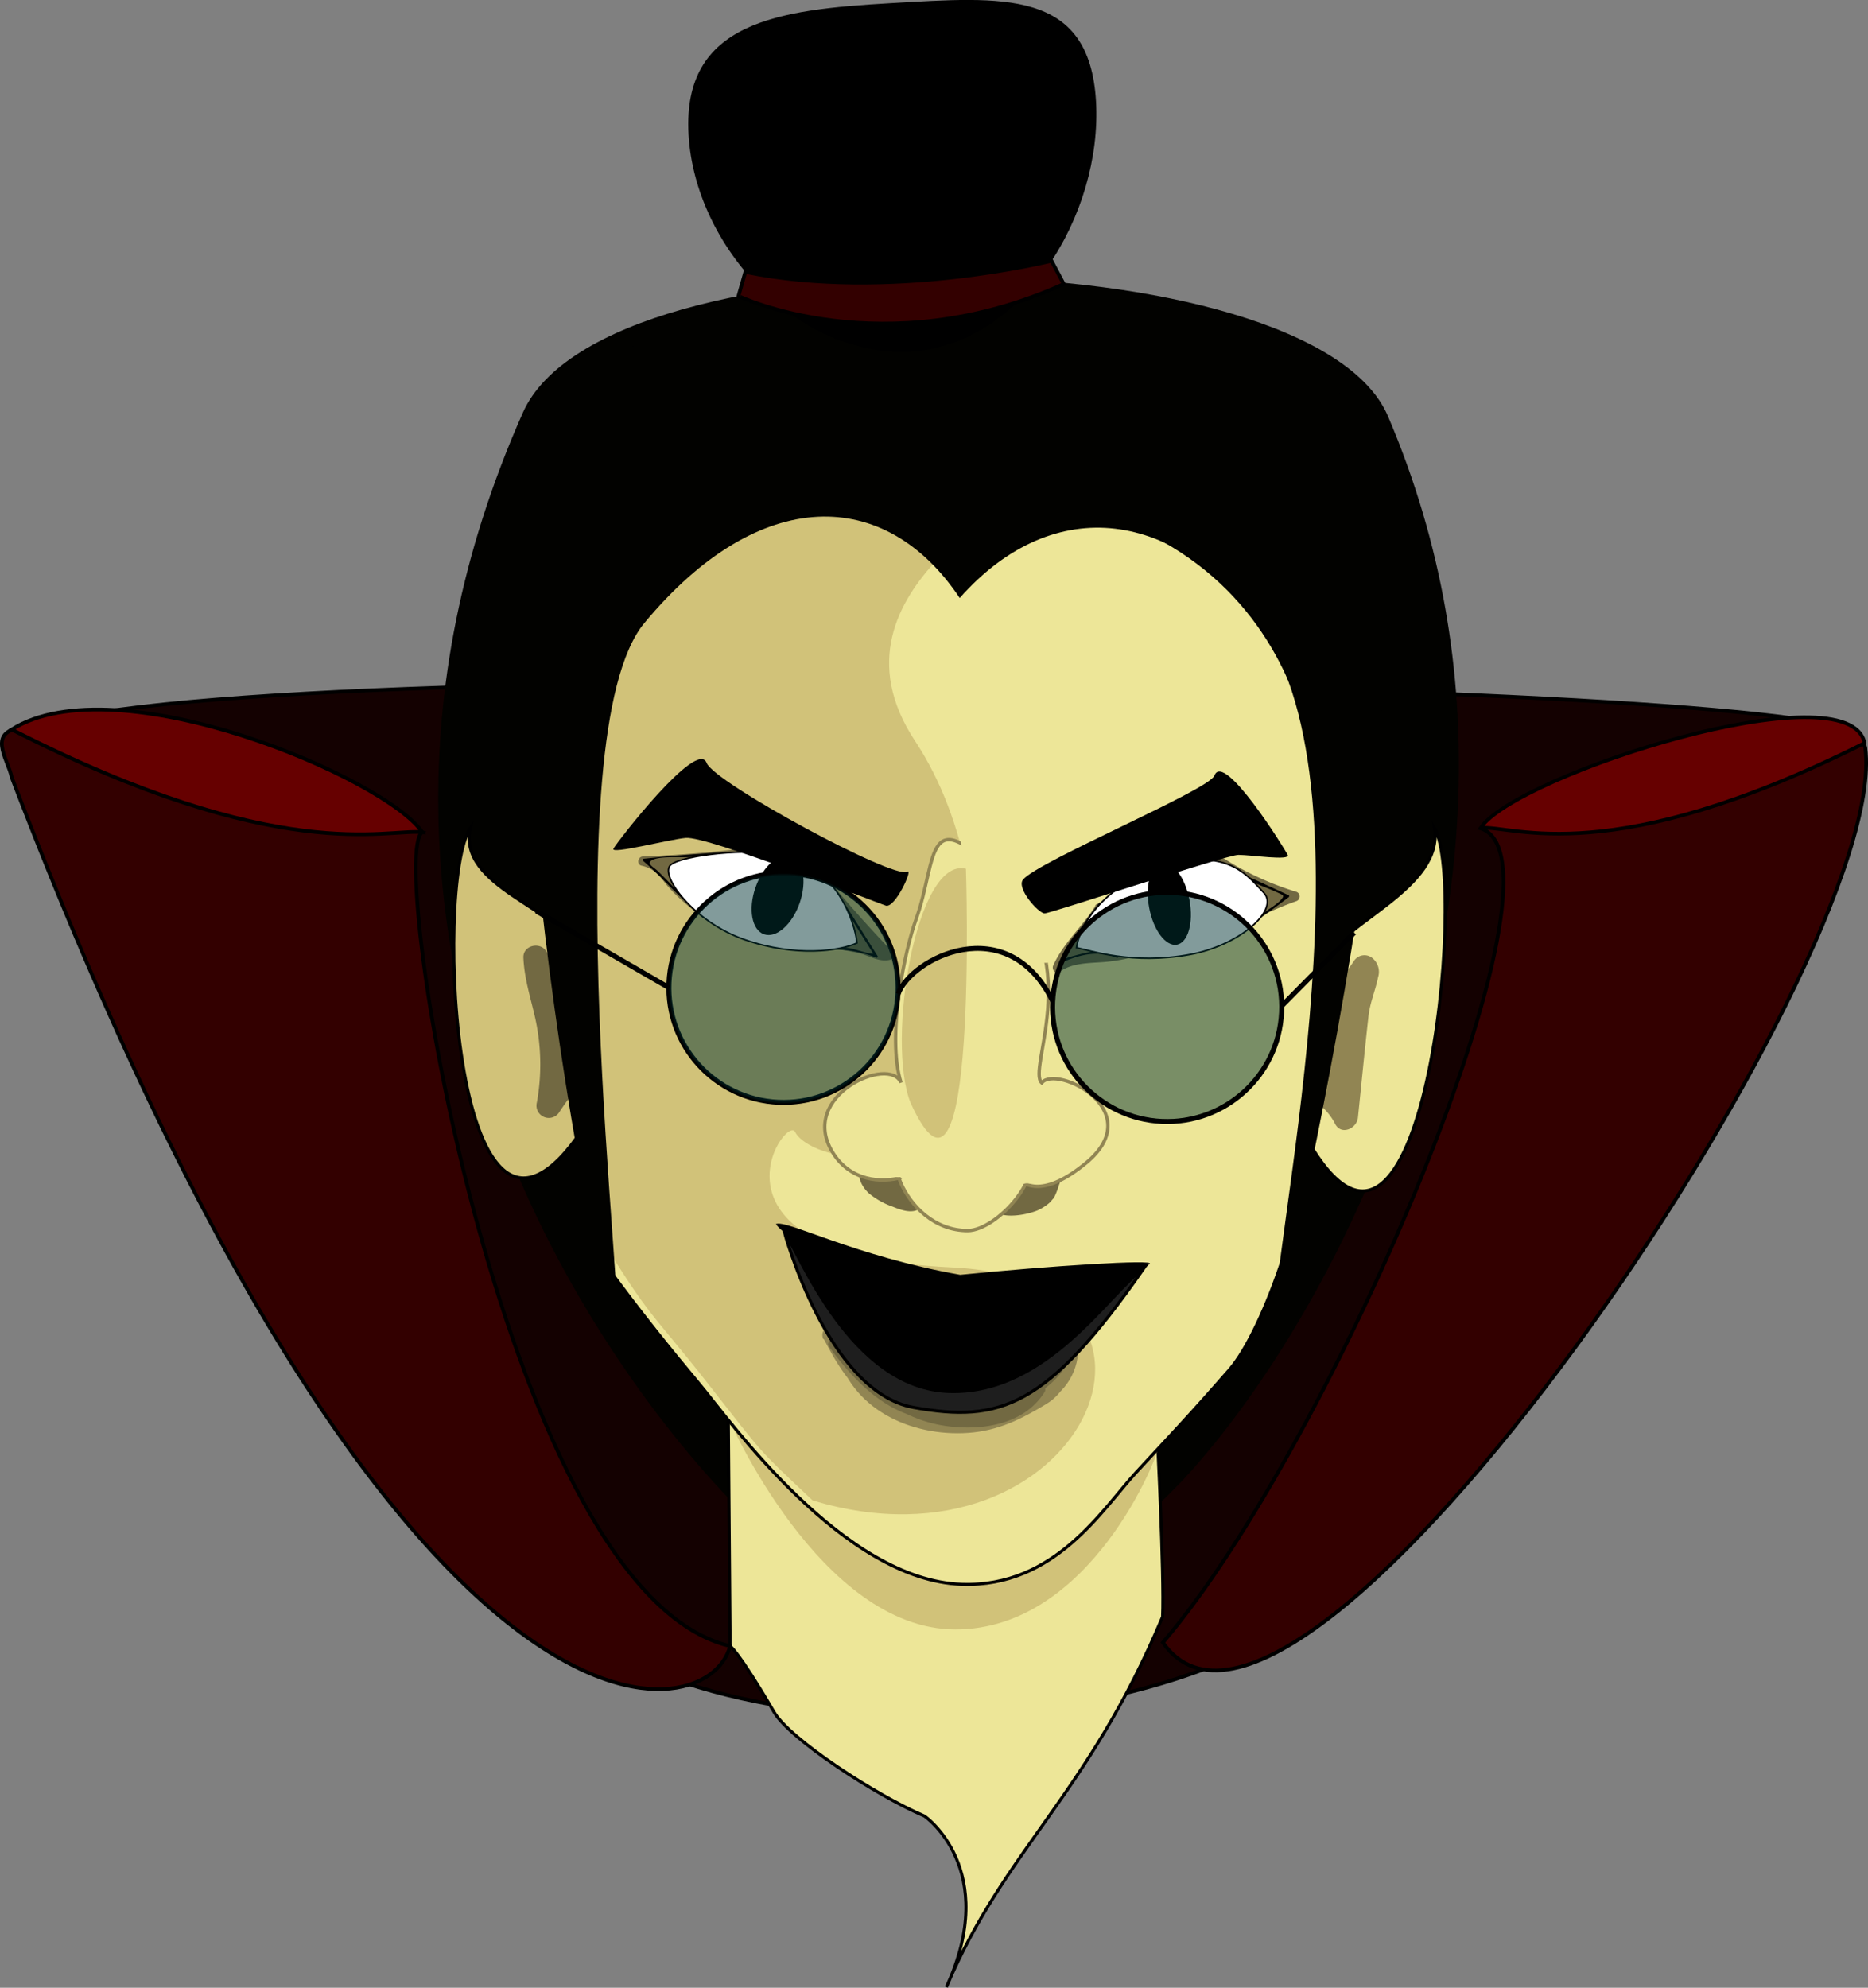 <svg xmlns="http://www.w3.org/2000/svg" viewBox="0 0 374.96 398.91"><rect x="0" y="0" width="374.96" height="398.91" fill="#808080" stroke="none"/><defs><style>.cls-1{fill:#140101;}.cls-1,.cls-10,.cls-12,.cls-13,.cls-14,.cls-15,.cls-16,.cls-17,.cls-3,.cls-5,.cls-9{stroke:#000;}.cls-1,.cls-10,.cls-12,.cls-13,.cls-14,.cls-15,.cls-16,.cls-17,.cls-3,.cls-5,.cls-8,.cls-9{stroke-miterlimit:10;}.cls-1,.cls-12,.cls-13{stroke-width:0.74px;}.cls-2{fill:#020200;}.cls-11,.cls-3,.cls-8{fill:#ede698;}.cls-10,.cls-3,.cls-5{stroke-width:0.62px;}.cls-4,.cls-5{fill:#d1c279;}.cls-6{fill:#726942;}.cls-7{fill:#918553;}.cls-8{stroke:#918553;stroke-width:0.68px;}.cls-9{fill:#fff;stroke-width:0.31px;}.cls-10{fill:#1e1e1e;}.cls-12{fill:#300;}.cls-13,.cls-17{fill:#600;}.cls-14{fill:none;}.cls-15,.cls-16{fill:#033;}.cls-15{stroke-width:0.56px;opacity:0.49;}.cls-17{stroke-width:0.72px;}</style></defs><title>page3vamphead_1</title><g id="Layer_2" data-name="Layer 2"><g id="Layer_1-2" data-name="Layer 1"><path class="cls-1" d="M106.88,318.76C93.3,301.87-4.57,167.62,2.51,148.9s356.26-12.7,369.71-1.78-68.3,116-94,160.69S137.44,356.79,106.88,318.76Z"/><path class="cls-2" d="M151.33,305.71h76.51c24.27-17,95-118.66,50.76-222.19-15.37-36-157-38.06-173.63-.74C54.3,196.75,131.05,287,151.33,305.71Z"/><path class="cls-3" d="M146.55,330.36s1.5.73,8.83,13.24c3.16,5.4,20.34,16.66,30.16,20.84.15.06,15.31,10.74,4.42,34.34,11.7-27.62,28.35-38.48,43.41-74.31.37-8.46-1.1-37-1.1-37l-86.08-2.94Z"/><path class="cls-4" d="M146.18,284.52S164.58,327,191.8,327s40.78-35.14,40.62-36.33S158,282.46,146.18,284.52Z"/><path class="cls-5" d="M117,191.34C112,182.07,91.92,178,94.39,166.22,87,177.34,91,265.46,117,226.55S117,191.34,117,191.34Z"/><path class="cls-3" d="M264.79,193.56c5.57-8.9,24.84-15.46,23.18-27.34,6.63,11.6-2.39,103.07-25.6,62.47S264.79,193.56,264.79,193.56Z"/><path class="cls-6" d="M122.28,206.36c-7.6,0-9.55-10.18-12.62-15.41-1.21-2.05-4.71-1.25-4.6,1.25.18,4.19,1.44,8,2.36,12.07a43,43,0,0,1,.34,17,2.48,2.48,0,0,0,4.52,1.9,47.38,47.38,0,0,1,11.79-12.47l-3.72-2.13v.54l1.22-2.13c-1.35,1-3.31,1.19-4.78,2.16-1.75,1.17-3.05,3-5,3.83h2.49l-.78-.33,1.14,2.79a18.07,18.07,0,0,1,1.91-4.59c1.37-2.85-2.89-5.36-4.27-2.49-.89,1.86-2.09,3.71-2.41,5.77a2.54,2.54,0,0,0,1.14,2.79c3.52,1.52,5-1.11,7.75-3.07,2.27-1.64,6.56-1.7,6.52-5.26,0-1.72-2.14-3.28-3.72-2.13A54,54,0,0,0,108,220.65l4.52,1.9a49.58,49.58,0,0,0,.43-15.33c-.69-5.08-2.74-9.9-3-15l-4.6,1.25c4.27,7.26,6.54,17.91,16.89,17.86,3.18,0,3.19-5,0-4.94Z"/><path class="cls-7" d="M256.45,210.57A38.94,38.94,0,0,0,276,195.37l-3.88.5c-.9-.9-.29-1-1.11.8a10.89,10.89,0,0,0-.66,2.5c-.47,2.47-.61,5-.87,7.54l-1.82,17.55,4.6-1.25c-3.24-6.51-11.81-11.33-17.29-15.8l-.5,3.88c1.28-.6,5.41,2.09,6.4,2.7a25.69,25.69,0,0,1,5.36,4.56c1.34,1.45,4.5.42,4.22-1.75a45.05,45.05,0,0,1,.08-12.82l-4.85-.66q-1.14,5.29-4.91,4.2c-3.15-.38-3.12,4.57,0,4.94,5.79.7,10-3.42,9.85-9.15-.05-2.66-4.41-3.51-4.85-.66a49.65,49.65,0,0,0-.25,14.13l4.22-1.75c-3.75-4.05-11.88-10.77-17.76-8a2.48,2.48,0,0,0-.5,3.88l9,7.37c2.69,2.19,5.92,4.26,7.5,7.44,1.2,2.41,4.38,1,4.6-1.25.7-6.77,1.35-13.55,2.11-20.32.31-2.81,1.41-5.2,1.93-7.85a3.56,3.56,0,0,0-1-3.7,2.51,2.51,0,0,0-3.88.5,33.3,33.3,0,0,1-16.63,12.93c-3,1.06-1.69,5.84,1.31,4.77Z"/><path class="cls-3" d="M117,177.13c0,9.88-1.85,67.95,4.94,77.21s12.35,16.11,18.53,23.52,28.85,39.3,52.6,40.09c18.73.62,28.17-15.07,35-22.48s10-10.62,18.73-20.61c6.77-7.74,16.62-34.73,16.62-54.5s3.71-40.15,1.24-58.07c0,0,1.24-61.77-71-63.62S117,135.13,117,177.13Z"/><path class="cls-6" d="M185.63,239.43c-1.37-3.57-3.94-6.51-8-6.61-1.72,0-4.33.35-5,2.25-.52,1.54.63,3.3,1.68,4.32a15.16,15.16,0,0,0,4.83,2.75c1.49.62,3.95,1.55,5.42.4s.8-3.07-.4-4.17a9.13,9.13,0,0,0-2.33-1.52,24.84,24.84,0,0,1-2.55-.83c-1.45-1.89-4.7,0-3.24,1.89a4.61,4.61,0,0,0,2.47,1.74c.72.24,3,.72,3.26,1.62l.19-1.44-.17.3,1.12-.86c-1.13.38-3.06-.85-4.07-1.36-.07,0-2.93-1.91-2.55-2q-.52,1.27.66.7h.63a4.33,4.33,0,0,1,2.45.87,6.74,6.74,0,0,1,2,3c.86,2.23,4.48,1.26,3.61-1Z"/><path class="cls-6" d="M209.4,232.23a8,8,0,0,0-7.2,1.91c-2.06,1.74-2.74,3.79-3.19,6.34-.86,4.93,6.82,3.5,9.36,2.38a9.82,9.82,0,0,0,2.38-1.56,6.11,6.11,0,0,0,.46-.54c-.47.5.25-.24.38-.44a15.51,15.51,0,0,0,1-2.59,4.27,4.27,0,0,0,.21-3.08c-.85-2.31-3.78-2.75-5.87-2.06a5.06,5.06,0,0,0-2.66,2c-.73,1.15-.42,2.48-1,3.64a1.9,1.9,0,0,0,2.12,2.75,7.19,7.19,0,0,0,4.77-3c1.42-1.95-1.83-3.82-3.24-1.89a3.66,3.66,0,0,1-2.53,1.27l2.12,2.75a6.46,6.46,0,0,0,.58-1.75c.09-.57,0-1.41.38-1.87A1.94,1.94,0,0,1,209,236q.55-.33.21.26l-.22.44a7.19,7.19,0,0,1-1,2.08c.48-.58-1,.57-1.34.72a10.19,10.19,0,0,1-3,.64,7.17,7.17,0,0,0-1.32,0q-.82-.14.29,1a5.28,5.28,0,0,0,.14-.56c.26-.57.1-1.28.35-1.87a4.83,4.83,0,0,1,1.24-1.58,4.39,4.39,0,0,1,4-1.31c2.34.59,3.34-3,1-3.61Z"/><path class="cls-4" d="M199.07,98.95c12.35.22-36.09,18.42-15.38,49.77,21.36,32.34,10.89,85.74-2.47,68.57-4.32-5.56-11.12,3.09-11.12,3.09s-3.09,6.79-.62,9.88-8,.62-9.88-3.09-21.62,24.71,31.5,27.18,26,63.1-28,46.75c-11.24-10.62-9.42-8.66-21.23-23.73C130.6,263,130.61,264.88,120,247.4c-.64-17.32-6.24-90.55,1.86-113.15S145.26,98,199.07,98.95Z"/><path class="cls-8" d="M183.86,184.54c-2.18,6-5.95,23.47-3,32.74-2.23-5.56-20.75,2.58-13.72,14s24.87,2.11,16.69-1c-8.48-3.2-3,16.68,10.41,16.68,5.95,0,16.35-11.74,11.15-16.06s-3.69,16,12.64,2.47c12.64-10.5-5.95-19.77-8.92-16.06-3-2.64,8.41-23.17-6.69-39.53C185.34,159.22,188.32,172.19,183.86,184.54Z"/><path class="cls-6" d="M151.28,170c-7.35,1-14.83,1.58-22.24,1.89-1,0-1.32,1.6-.25,1.84,3.1.69,4.63,3.19,6.75,5.27,1.75,1.72,3.67,3.23,5.34,5l1.32-1.32c-3-2.46-7.75-6-9.05-9.79L131.77,174l6.53,4.12.22-1.71c-2.16.46-1.18-1.19-1.52-2.23s-.24-.84-1.12-1.58-2.23.51-1.32,1.32a9.59,9.59,0,0,0,2.74,1.79c1.09.48,2-1.14.95-1.62a6,6,0,0,1-2.36-1.5l-1.32,1.32c1.36,1.15,0,3.28,1.46,4.43.77.62,2.26,0,3-.13a1,1,0,0,0,.22-1.71l-6.53-4.12a1,1,0,0,0-1.38,1.06c1.47,4.27,6.18,7.85,9.54,10.62a.94.94,0,0,0,1.32-1.32c-2.24-2.45-4.87-4.49-7.11-6.94-1.71-1.87-3.29-3.3-5.81-3.86l-.25,1.84c7.58-.32,15.22-.95,22.74-2,1.19-.16.68-2-.5-1.81Z"/><path class="cls-6" d="M166.68,180q5.39,6.35,11.16,12.37l.41-1.57c-1.51.44-5-1.28-6.54-1.57a29.15,29.15,0,0,1-6.65-1.7l-.22,1.71c3.36-1.09,7.51.61,10.59,2,.91.41,2-.68,1.14-1.47a8.16,8.16,0,0,0-2.25-1.36c-1.73-.87-2.43-2.15-3.14-3.91l-1.57.91,4.87,4.18c.91.78,2.24-.54,1.32-1.32l-4.87-4.18c-.63-.54-1.95,0-1.57.91a12.29,12.29,0,0,0,1.81,3.43c1.15,1.36,2.81,1.47,4.06,2.66l1.14-1.47c-3.57-1.6-8.11-3.45-12-2.19-.69.22-1,1.36-.22,1.71,2.59,1.16,5.29,1.48,8,2.08,2.18.47,4.35,2,6.59,1.38a1,1,0,0,0,.41-1.57q-5.76-6-11.16-12.37c-.78-.92-2.1.41-1.32,1.32Z"/><path class="cls-6" d="M219.84,181.83c-2.6,4.17-6.41,7.41-8.44,11.95-.33.74.44,1.91,1.28,1.28,2.86-2.12,6.83-1.69,10.22-2.13a36.93,36.93,0,0,0,8.26-2c.9-.34.88-2-.25-1.84l-7.91,1c-2.61.35-5.75,1.23-8.36.82l.22,1.71a8.64,8.64,0,0,0,4.22-4l-1.71-.72-.81,2.21a.94.94,0,0,0,1.15,1.15,29.29,29.29,0,0,1,6.22-1.19c1.19-.1,1.2-2,0-1.87a32,32,0,0,0-6.72,1.26l1.15,1.15.81-2.21c.37-1-1.21-1.64-1.71-.72a7.11,7.11,0,0,1-3.54,3.32,1,1,0,0,0,.22,1.71c2.47.39,5-.24,7.42-.56l9.35-1.24-.25-1.84a42,42,0,0,1-11.57,2.31c-2.68.21-5.13.36-7.36,2l1.28,1.28c2-4.52,5.85-7.79,8.44-11.95.64-1-1-2-1.62-.95Z"/><path class="cls-6" d="M244.92,174a60.94,60.94,0,0,0,14.86,6.76V179a76.84,76.84,0,0,0-11.66,5.27l1.14,1.47c2.13-2.55,5.6-3.62,8.67-4.57a1,1,0,0,0,.41-1.57c-1.78-1.93-5,.43-6.92-2.05l-.41,1.57a5.23,5.23,0,0,1,4.18.7l-.15-1.14c-.69,1.06-10.78-6.26-11.41-6.86l-.41,1.57.79.27c.72.95,2.35,0,1.62-.95a2.47,2.47,0,0,0-2.9-1.13.94.94,0,0,0-.41,1.57,23.24,23.24,0,0,0,4.43,3.24c1.71,1,3.24,2.38,4.93,3.37,1.49.87,3.79,1.71,5-.13a1,1,0,0,0-.15-1.14c-1.36-1.58-4.14-1.47-6-1.18-.78.12-.79,1.08-.41,1.57a4.79,4.79,0,0,0,3.44,1.84c.53.07,3.09-.2,3.48.22l.41-1.57c-3.36,1-7.17,2.26-9.5,5.05a.94.94,0,0,0,1.14,1.47,74,74,0,0,1,11.21-5.08,1,1,0,0,0,0-1.81,59.15,59.15,0,0,1-14.42-6.58c-1-.64-2,1-.95,1.62Z"/><path d="M146.22,171c-5.69.33-11.38.74-17,1.33-.18,0-.33.25-.17.4,4.18,3.59,7.66,7.89,12.1,11.2.24.18.48-.23.24-.4a60.57,60.57,0,0,1-6.89-6.25c-.82-.83-1.63-1.67-2.47-2.48s-2.36-1.46-1.18-2.16c1.51-.9,5.65-.51,7.48-.64q4-.3,7.94-.52c.3,0,.3-.49,0-.47Z"/><path d="M168.67,180.83c.47.75,6.6,10.54,6.62,10.53-.43.27-4-1-4.86-1.09a23.56,23.56,0,0,0-5.84,0c-.3,0-.3.5,0,.47a23.11,23.11,0,0,1,11.3,1.45c.19.08.37-.18.26-.34l-7.07-11.26c-.16-.25-.57,0-.4.24Z"/><path d="M220.58,181.26a131.56,131.56,0,0,0-7.84,11.62c-.13.22.12.41.32.32,3.55-1.59,7.35-2.58,11.08-1,.27.12.51-.29.24-.4a10.73,10.73,0,0,0-4.76-.91,47.47,47.47,0,0,0-6,1.51c-.27-.36,2.38-3.92,2.76-4.51,1.46-2.19,3-4.33,4.57-6.43.18-.24-.22-.47-.4-.24Z"/><path d="M246.9,174.09c2.29,2.44,6.5,3.62,9.47,5,1.4.66,1.56.58.56,1.7a14,14,0,0,1-2.26,1.67q-2.65,1.92-5.38,3.75c-.25.17,0,.57.24.4q4.67-3.14,9.13-6.55c.12-.1.18-.32,0-.4L252.91,177c-1.92-.91-4.2-1.63-5.68-3.2-.21-.22-.54.11-.33.33Z"/><path class="cls-9" d="M157.22,171.61c-7.05-1.52-20,0-22.53,1.9s4.43,11.48,14.76,15.06,19.17,2.27,22.57.67C171.61,184.93,167.83,173.9,157.22,171.61Z"/><path d="M157.44,247.24s14.56,33.89,30.62,35.12,29.44-15.87,41.42-27.66c-17.06-.05-32.81,1.49-35.9,1.49s-25.33-4.94-25.33-4.94Z"/><path class="cls-7" d="M165.37,268.72c2.47,4.78,5.37,9.75,10,12.72,5,3.2,11.55,3.58,17.33,3.92,9.19.53,22.81-2.74,23.72-13.92.18-2.24-2.94-2.29-3.64-.49-1.34,3.4-2.28,6.23-5.66,8.13-4.2,2.36-7.77,4.36-12.73,4.7-9.94.7-20.49-3.59-23-14-.55-2.32-4.13-1.34-3.57,1,2.86,12,15,17.57,26.55,16.77,6-.42,10.62-2.74,15.67-5.8,3.71-2.25,4.78-5.9,6.29-9.75l-3.64-.49c-.85,10.48-16.2,10.64-23.51,9.93-4.61-.45-9.21-1-13-3.92-3.52-2.75-5.68-6.69-7.69-10.59-1.09-2.12-4.29-.25-3.2,1.87Z"/><path class="cls-6" d="M212.29,273.3c-4.39,6.86-16,9.81-23.71,9.77-8.9,0-15.71-7-20.59-13.8l-1.46,1.12c6.39,7.52,13.15,14.32,23.35,15.78,7.18,1,15.71-.22,19.81-6.84a.93.93,0,0,0-1.27-1.27c-4.95,2.77-9.77,5.25-15.6,4.81v1.85c5.06.24,10.26.13,13.91-3.82.81-.87-.5-2.19-1.31-1.31-3.33,3.59-8.09,3.49-12.6,3.28-1.2-.06-1.18,1.76,0,1.85,6.12.47,11.32-2.14,16.54-5.06l-1.27-1.27c-4.53,7.32-15.42,7.24-22.7,4.85-7.45-2.45-12.63-8.37-17.55-14.16-.67-.79-2.07.27-1.46,1.12,5.23,7.25,12.63,14.84,22.19,14.72,8.59-.11,20.41-3,25.31-10.68.64-1-1-1.94-1.6-.94Z"/><path class="cls-9" d="M236.14,173c10.83-2,14.29,2.71,17.52,6.14s-4.72,10.53-14.71,12.4c-11.66,2.17-20.13-.83-22.87-1.35C216.43,187.44,219.73,177.42,236.14,173Z"/><path class="cls-10" d="M157.44,247.24s8.65,32.12,25.94,35.21,26.7.11,46.09-27.74c-6.56,4.27-19.15,25.15-38.92,24.54S160.53,251.57,157.44,247.24Z"/><path d="M192.74,255.83c17.57-1.76,39.55-3.18,38-2.18-.92.61-2.09,4.9-37,4-22.26-.57-36-9-38-12C157.77,244.65,171.51,252.08,192.74,255.83Z"/><path d="M205.36,176.51c-1.43,1.71,3.09,6.79,4.32,6.79s36.45-11.74,38.92-11.74,10.5,1.24,9.88,0-12.84-20.92-14.71-15.92C242.69,158.54,208.44,172.81,205.36,176.51Z"/><ellipse cx="234.72" cy="181.38" rx="4.12" ry="8.33" transform="translate(-29.27 46.1) rotate(-10.56)"/><path d="M137.66,168.15c4.35-.4,38.3,13,40.15,13.59s5.53-7.47,4.32-6.79c-2.8,1.57-38.82-17.94-40.29-21.84-1.87-5-18.09,16-18.71,17.21S134.26,168.46,137.66,168.15Z"/><ellipse cx="156.09" cy="179.68" rx="8.29" ry="4.7" transform="translate(-64.83 268.25) rotate(-70.87)"/><path class="cls-4" d="M193.89,174.35s2.54,77.21-11.12,46.95C177.83,208.94,183.9,171.83,193.89,174.35Z"/><path class="cls-11" d="M186.51,233.68a2.62,2.62,0,0,1-.8-.61c-.88-1-2.31.47-1.44,1.44a4.26,4.26,0,0,0,1.22.93c1.16.6,2.19-1.15,1-1.76Z"/><path class="cls-11" d="M178.54,234.6c.91,0,1.88.89,2.63,1.34l2.5,1.51.24-1.86c-.43.16-2.07-1.06-2.48-1.23a3.18,3.18,0,0,0-2.27-.22c-.91.25-1,1.78,0,2a6.65,6.65,0,0,0,1.66.07,1,1,0,0,0,1.7.45c1-.89,2.72-.92,3.92-1.45,1-.43.43-1.89-.51-1.89a3.81,3.81,0,0,0-1.74.39l1.39,1.39c.38-.6,1.13-.7,1.38-1.38a2.08,2.08,0,0,0-.08-1.3,4.77,4.77,0,0,0-1.79-2.71,4,4,0,0,0-3.14-.64c-1.15.4-1.19,2-2.28,2.5l1,.26q.16.5.26,0a1.78,1.78,0,0,1,.4-.62,3.21,3.21,0,0,1,1.25-.82l-1.25-.71,0,.24c.19,1.29,2.15.74,2-.54l0-.24a1,1,0,0,0-1.25-.71c-1.34.53-4.76,3.17-2.81,4.79a1,1,0,0,0,1,.26,4.31,4.31,0,0,0,1.67-1.33c.57-.67.56-1.43,1.52-1.07A2.73,2.73,0,0,1,185,233.3c-.1-.51.38-.73-.39-.23a2.93,2.93,0,0,0-.81,1c-.59.93.54,1.78,1.39,1.39l.71-.12-.51-1.89c-1.48.66-3.08.62-4.33,1.77l1.7.45c-.43-1.53-1.83-1.27-3.08-1.49v2c1.66-.46,3,2.12,4.75,1.45a1,1,0,0,0,.24-1.86c-1.79-1.08-4-3-6.15-3.13-1.31-.07-1.3,2,0,2Z"/><path class="cls-11" d="M200.92,236.66a1.9,1.9,0,0,0,1.5,2.59c1.48.27,1.87-.77,2.85-1.52s2.74.58,3.24-.95c.42-1.28-.93-1.37-1.69-1.69l.71.71c-.26-1-.25-2-.52-3a15.7,15.7,0,0,0-1.15-2.84l-1.6,1.23,1.23,1.2c.23.22.74,1,.74.63l.5-.88c.45-.23.39.17.25-.43a3,3,0,0,0-.38-.8,3.13,3.13,0,0,0-1.09-1.08,2.38,2.38,0,0,0-2.63,0c-.75.6-.59,1.74-.65,2.61a6.29,6.29,0,0,0,.67,3.72,1,1,0,0,0,1.76-1,4.53,4.53,0,0,1-.39-2.69c0-.55-.16-1.45.58-.52a5.48,5.48,0,0,1,.47,1,1.67,1.67,0,0,0,2.44,1,1,1,0,0,0,.5-.88c0-1.37-1.67-2.39-2.57-3.26a1,1,0,0,0-1.6,1.23,17.55,17.55,0,0,1,1.37,4.94,1.43,1.43,0,0,0,.45.9,1.27,1.27,0,0,0,.48.24c.7.16.06.18.1-.6l.5-.88a12.5,12.5,0,0,1-1.41-.25,2.37,2.37,0,0,0-1,.27,3.05,3.05,0,0,0-.8.64c-.15.16-.9.79-.95.91.49-1.21-1.48-1.74-2-.54Z"/><path class="cls-2" d="M123.77,267.65c2.21-2.21-13.22-120,5.59-142.64,23.14-27.85,48.45-27.29,63.28-5,19.15-21.62,43.94-17.35,60.36,5.67,24.09,33.78,1.33,127.84,2.8,141.82,0,0,40-164.17,14-187.65-35.74-32.34-130.8-26.1-154.43-2.47S115.77,242.65,123.77,267.65Z"/><path class="cls-11" d="M192.88,167.73c-.56,4.38,3.65,5,6.48,7.6,4.15,3.86,9.13,11.16,9.53,17,.08,1.2,2,1.21,1.87,0-.33-4.81-3.19-9.53-5.91-13.4a31.24,31.24,0,0,0-4.17-4.9c-1.75-1.63-6.27-3.63-5.93-6.27.15-1.19-1.72-1.18-1.87,0Z"/><path class="cls-12" d="M374.42,150.11c-.78-6.62-56.45.74-77,16.19,19.34,7.37-29.78,123.33-64,163.33C260.59,368.61,379.77,192.78,374.42,150.11Z"/><path class="cls-12" d="M2.35,156c-1.47-7.36-18.59-23.15,82.4,11-7.27,4.92,16.92,153,61.8,163.33C142.14,348,79.83,358.15,2.35,156Z"/><path class="cls-13" d="M84.75,167c-7.18-10.76-61.29-33.9-82.4-20.6C55.89,173.74,77.39,166.29,84.75,167Z"/><path d="M220,20.33c1.29,22.61-14.59,48.91-37.2,50.2S139.5,49.61,138.21,27s18-25.07,40.56-26.36S218.67-2.28,220,20.33Z"/><path class="cls-12" d="M149.61,54.57l-1.38,4.84S177.29,73.34,213.53,57c-1.76-3.34-2.47-4.66-2.47-4.66S178.46,60.5,149.61,54.57Z"/><circle class="cls-14" cx="157.27" cy="198.23" r="23" transform="translate(-48 346.2) rotate(-87.36)"/><circle class="cls-15" cx="157.31" cy="198.38" r="23" transform="translate(-48.1 346.38) rotate(-87.36)"/><circle class="cls-15" cx="234.23" cy="201.92" r="23" transform="translate(21.73 426.6) rotate(-87.36)"/><path class="cls-14" d="M180.29,199.44c2.59-7.1,21.81-17,31,1.43"/><circle class="cls-14" cx="234.27" cy="202.07" r="23" transform="translate(21.63 426.79) rotate(-87.36)"/><line class="cls-16" x1="134.31" y1="198.23" x2="107.66" y2="182.84"/><line class="cls-16" x1="257.23" y1="201.92" x2="271.81" y2="187.18"/><path class="cls-17" d="M297.22,166.12c7.17-10.67,74.05-32,77.05-17C323.33,174.65,304.07,165.69,297.22,166.12Z"/></g></g></svg>